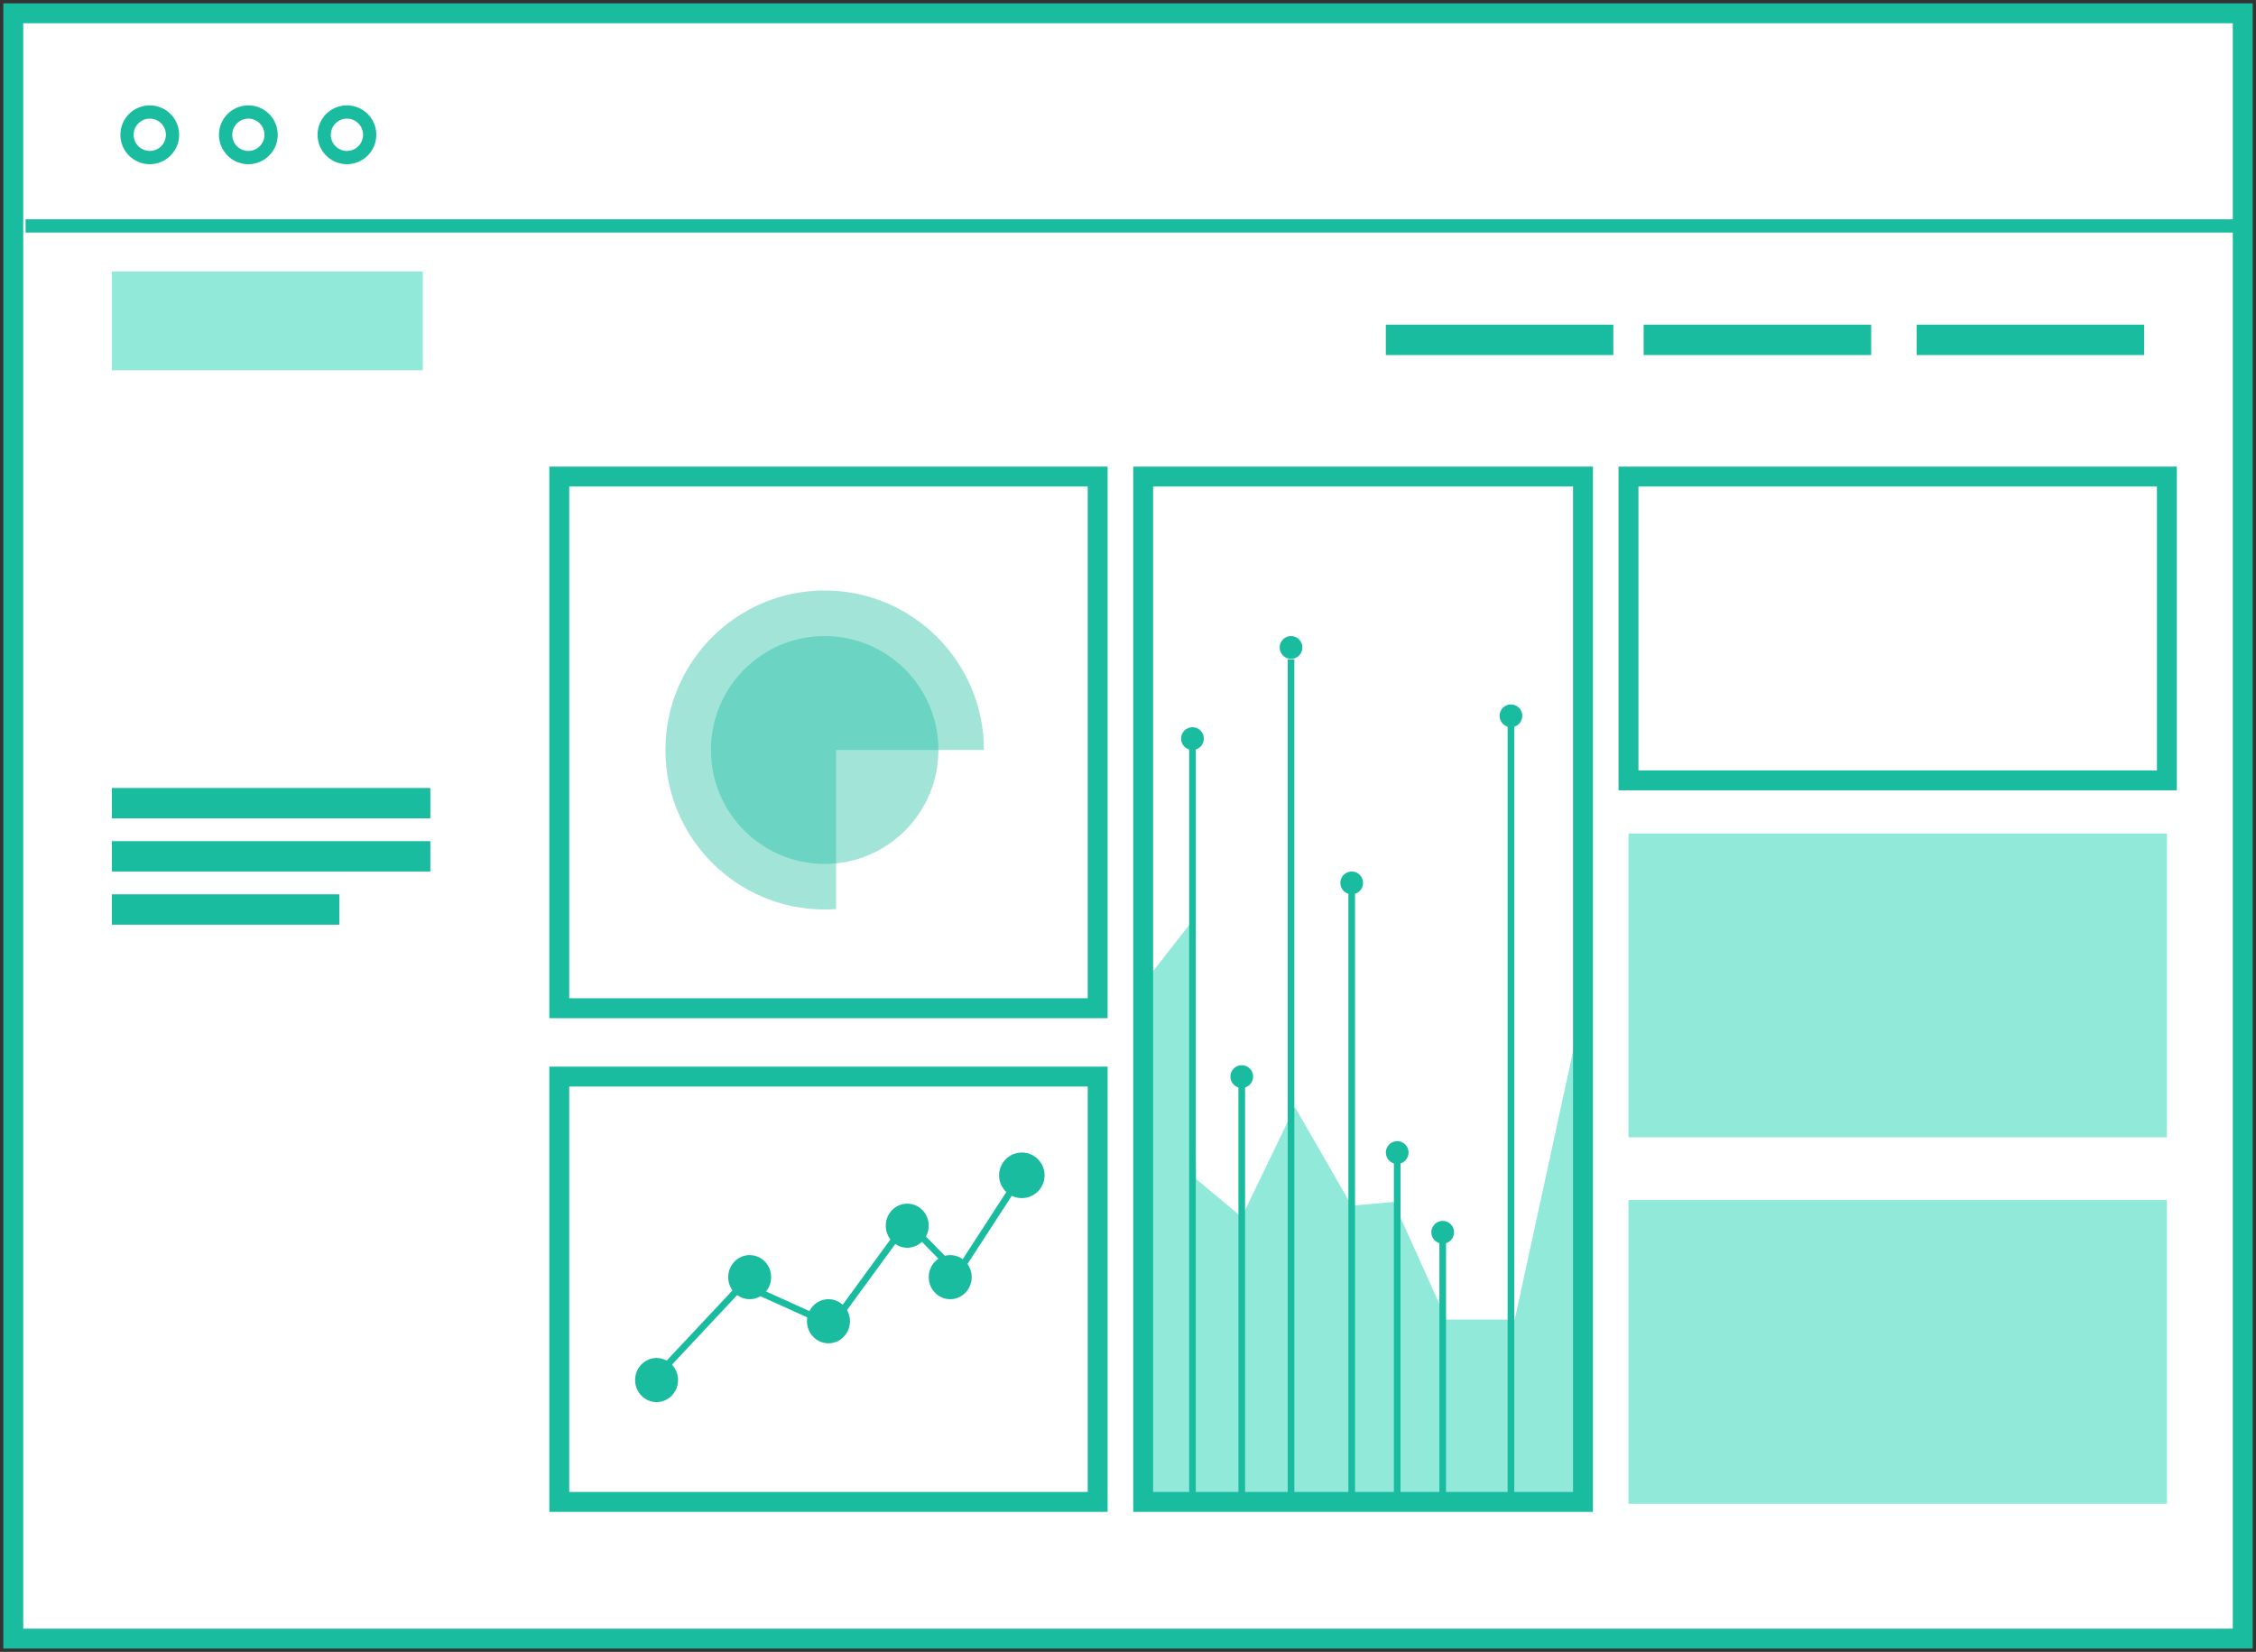 <?xml version="1.0" encoding="UTF-8"?>
<svg width="340px" height="249px" viewBox="0 0 340 249" version="1.1" xmlns="http://www.w3.org/2000/svg" xmlns:xlink="http://www.w3.org/1999/xlink">
    <rect x="0" y="0" width="340" height="249" fill="#333333" stroke="none"/>
    <!-- Generator: sketchtool 41.2 (35397) - http://www.bohemiancoding.com/sketch -->
    <title>0A5E159D-C203-4F3C-A145-BDE821D88AAB</title>
    <desc>Created with sketchtool.</desc>
    <defs>
        <rect id="path-1" x="14.857" y="61.822" width="48" height="48.084"></rect>
        <mask id="mask-2" maskContentUnits="userSpaceOnUse" maskUnits="objectBoundingBox" x="0" y="0" width="48" height="48.084" fill="white">
            <use xlink:href="#path-1"></use>
        </mask>
        <rect id="path-3" x="14.857" y="143.107" width="48" height="48.084"></rect>
        <mask id="mask-4" maskContentUnits="userSpaceOnUse" maskUnits="objectBoundingBox" x="0" y="0" width="48" height="48.084" fill="white">
            <use xlink:href="#path-3"></use>
        </mask>
    </defs>
    <g id="Page-1" stroke="none" stroke-width="1" fill="none" fill-rule="evenodd">
        <g id="解决方案_音视频" transform="translate(-312, -1914)">
            <g id="优势" transform="translate(271, 1107)">
                <g id="youshi3" transform="translate(43, 809)">
                    <rect id="Rectangle-23" stroke="#1ABCA0" stroke-width="3" fill="#FFFFFF" x="0" y="0" width="336" height="245"></rect>
                    <path d="M2.857,32.056 L335.431,32.056" id="Line" stroke="#1ABCA0" stroke-width="2" stroke-linecap="square"></path>
                    <path d="M20.571,21.752 C22.465,21.752 24,20.215 24,18.318 C24,16.421 22.465,14.883 20.571,14.883 C18.678,14.883 17.143,16.421 17.143,18.318 C17.143,20.215 18.678,21.752 20.571,21.752 Z" id="Oval-13" stroke="#1ABCA0" stroke-width="2"></path>
                    <path d="M35.429,21.752 C37.322,21.752 38.857,20.215 38.857,18.318 C38.857,16.421 37.322,14.883 35.429,14.883 C33.535,14.883 32,16.421 32,18.318 C32,20.215 33.535,21.752 35.429,21.752 Z" id="Oval-13-Copy" stroke="#1ABCA0" stroke-width="2"></path>
                    <path d="M50.286,21.752 C52.179,21.752 53.714,20.215 53.714,18.318 C53.714,16.421 52.179,14.883 50.286,14.883 C48.392,14.883 46.857,16.421 46.857,18.318 C46.857,20.215 48.392,21.752 50.286,21.752 Z" id="Oval-13-Copy-2" stroke="#1ABCA0" stroke-width="2"></path>
                    <use id="Rectangle-17" stroke="#1ABCA0" mask="url(#mask-2)" stroke-width="4" stroke-dasharray="2" xlink:href="#path-1"></use>
                    <use id="Rectangle-17-Copy-7" stroke="#1ABCA0" mask="url(#mask-4)" stroke-width="4" stroke-dasharray="2" xlink:href="#path-3"></use>
                    <rect id="Rectangle-17-Copy" fill="#1ABCA0" x="14.857" y="116.776" width="48" height="4.579"></rect>
                    <rect id="Rectangle-17-Copy-4" fill="#1ABCA0" x="286.857" y="46.939" width="34.286" height="4.579"></rect>
                    <rect id="Rectangle-17-Copy-5" fill="#1ABCA0" x="245.714" y="46.939" width="34.286" height="4.579"></rect>
                    <rect id="Rectangle-17-Copy-6" fill="#1ABCA0" x="206.857" y="46.939" width="34.286" height="4.579"></rect>
                    <polygon id="Path-16" fill="#90E9D9" points="171.429 223.248 171.429 144.825 177.714 136.811 178.286 175.736 185.143 181.46 193.143 164.86 201.714 179.743 208 179.171 216 196.916 226.286 196.916 235.429 154.84 235.429 223.248"></polygon>
                    <rect id="Rectangle-17-Copy-2" fill="#1ABCA0" x="14.857" y="124.79" width="48" height="4.579"></rect>
                    <rect id="Rectangle-17-Copy-3" fill="#1ABCA0" x="14.857" y="132.804" width="34.286" height="4.579"></rect>
                    <rect id="Rectangle-27" fill="#90E9D9" x="14.857" y="38.925" width="46.857" height="14.883"></rect>
                    <rect id="Rectangle-53" stroke="#1ABCA0" stroke-width="3" fill="#FFFFFF" x="82.286" y="69.836" width="81.143" height="80.14"></rect>
                    <rect id="Rectangle-53-Copy-2" stroke="#1ABCA0" stroke-width="3" fill="#FFFFFF" x="82.286" y="160.28" width="81.143" height="64.112"></rect>
                    <rect id="Rectangle-53-Copy" stroke="#1ABCA0" stroke-width="3" x="170.286" y="69.836" width="66.286" height="154.556"></rect>
                    <rect id="Rectangle-53-Copy-3" stroke="#1ABCA0" stroke-width="3" fill="#FFFFFF" x="243.429" y="69.836" width="81.143" height="45.794"></rect>
                    <rect id="Rectangle-53-Copy-4" fill="#90E9D9" x="243.429" y="123.645" width="81.143" height="45.794"></rect>
                    <rect id="Rectangle-53-Copy-5" fill="#90E9D9" x="243.429" y="178.884" width="81.143" height="45.794"></rect>
                    <path d="M124,135.033 C123.434,135.073 122.862,135.093 122.286,135.093 C109.031,135.093 98.286,124.329 98.286,111.051 C98.286,97.773 109.031,87.009 122.286,87.009 C135.541,87.009 146.286,97.773 146.286,111.051 L124,111.051 L124,135.033 Z" id="Oval-23" fill="#1ABCA0" opacity="0.4"></path>
                    <ellipse id="Oval-23-Copy" fill="#1ABCA0" opacity="0.4" transform="translate(122.286, 111.051) rotate(-180) translate(-122.286, -111.051) " cx="122.286" cy="111.051" rx="17.143" ry="17.173"></ellipse>
                    <polyline id="Path-7" stroke="#1ABCA0" points="96.413 206.023 109.905 191.62 123.397 197.714 134.73 182.203 142.286 189.958 152 175.001"></polyline>
                    <ellipse id="Oval-24" fill="#1ABCA0" cx="96.952" cy="206.023" rx="3.238" ry="3.324"></ellipse>
                    <ellipse id="Oval-24-Copy" fill="#1ABCA0" cx="110.984" cy="190.512" rx="3.238" ry="3.324"></ellipse>
                    <ellipse id="Oval-24-Copy-2" fill="#1ABCA0" cx="122.857" cy="197.16" rx="3.238" ry="3.324"></ellipse>
                    <ellipse id="Oval-24-Copy-3" fill="#1ABCA0" cx="134.73" cy="182.757" rx="3.238" ry="3.324"></ellipse>
                    <ellipse id="Oval-24-Copy-4" fill="#1ABCA0" cx="141.206" cy="190.512" rx="3.238" ry="3.324"></ellipse>
                    <ellipse id="Oval-24-Copy-5" fill="#1ABCA0" cx="152" cy="175.164" rx="3.429" ry="3.435"></ellipse>
                    <ellipse id="Oval-31" fill="#1ABCA0" cx="177.714" cy="109.334" rx="1.714" ry="1.717"></ellipse>
                    <ellipse id="Oval-31-Copy" fill="#1ABCA0" cx="208.571" cy="171.729" rx="1.714" ry="1.717"></ellipse>
                    <ellipse id="Oval-31-Copy-3" fill="#1ABCA0" cx="185.143" cy="160.28" rx="1.714" ry="1.717"></ellipse>
                    <ellipse id="Oval-31-Copy-4" fill="#1ABCA0" cx="201.714" cy="131.086" rx="1.714" ry="1.717"></ellipse>
                    <ellipse id="Oval-31-Copy-5" fill="#1ABCA0" cx="215.429" cy="183.75" rx="1.714" ry="1.717"></ellipse>
                    <ellipse id="Oval-31-Copy-6" fill="#1ABCA0" cx="225.714" cy="105.9" rx="1.714" ry="1.717"></ellipse>
                    <ellipse id="Oval-31-Copy-7" fill="#1ABCA0" cx="192.571" cy="95.596" rx="1.714" ry="1.717"></ellipse>
                    <path d="M208.571,222.675 L208.571,172.288" id="Line-Copy-4" stroke="#1ABCA0" stroke-linecap="square"></path>
                    <path d="M215.429,222.675 L215.429,184.826" id="Line-Copy-5" stroke="#1ABCA0" stroke-linecap="square"></path>
                    <path d="M177.714,223.82 L177.714,110.427" id="Line" stroke="#1ABCA0" stroke-linecap="square"></path>
                    <path d="M185.143,223.82 L185.143,161.868" id="Line-Copy" stroke="#1ABCA0" stroke-linecap="square"></path>
                    <path d="M192.571,222.675 L192.571,97.886" id="Line-Copy-2" stroke="#1ABCA0" stroke-linecap="square"></path>
                    <path d="M201.714,222.675 L201.714,132.224" id="Line-Copy-3" stroke="#1ABCA0" stroke-linecap="square"></path>
                    <path d="M225.714,222.675 L225.714,105.849" id="Line-Copy-6" stroke="#1ABCA0" stroke-linecap="square"></path>
                </g>
            </g>
        </g>
    </g>
</svg>